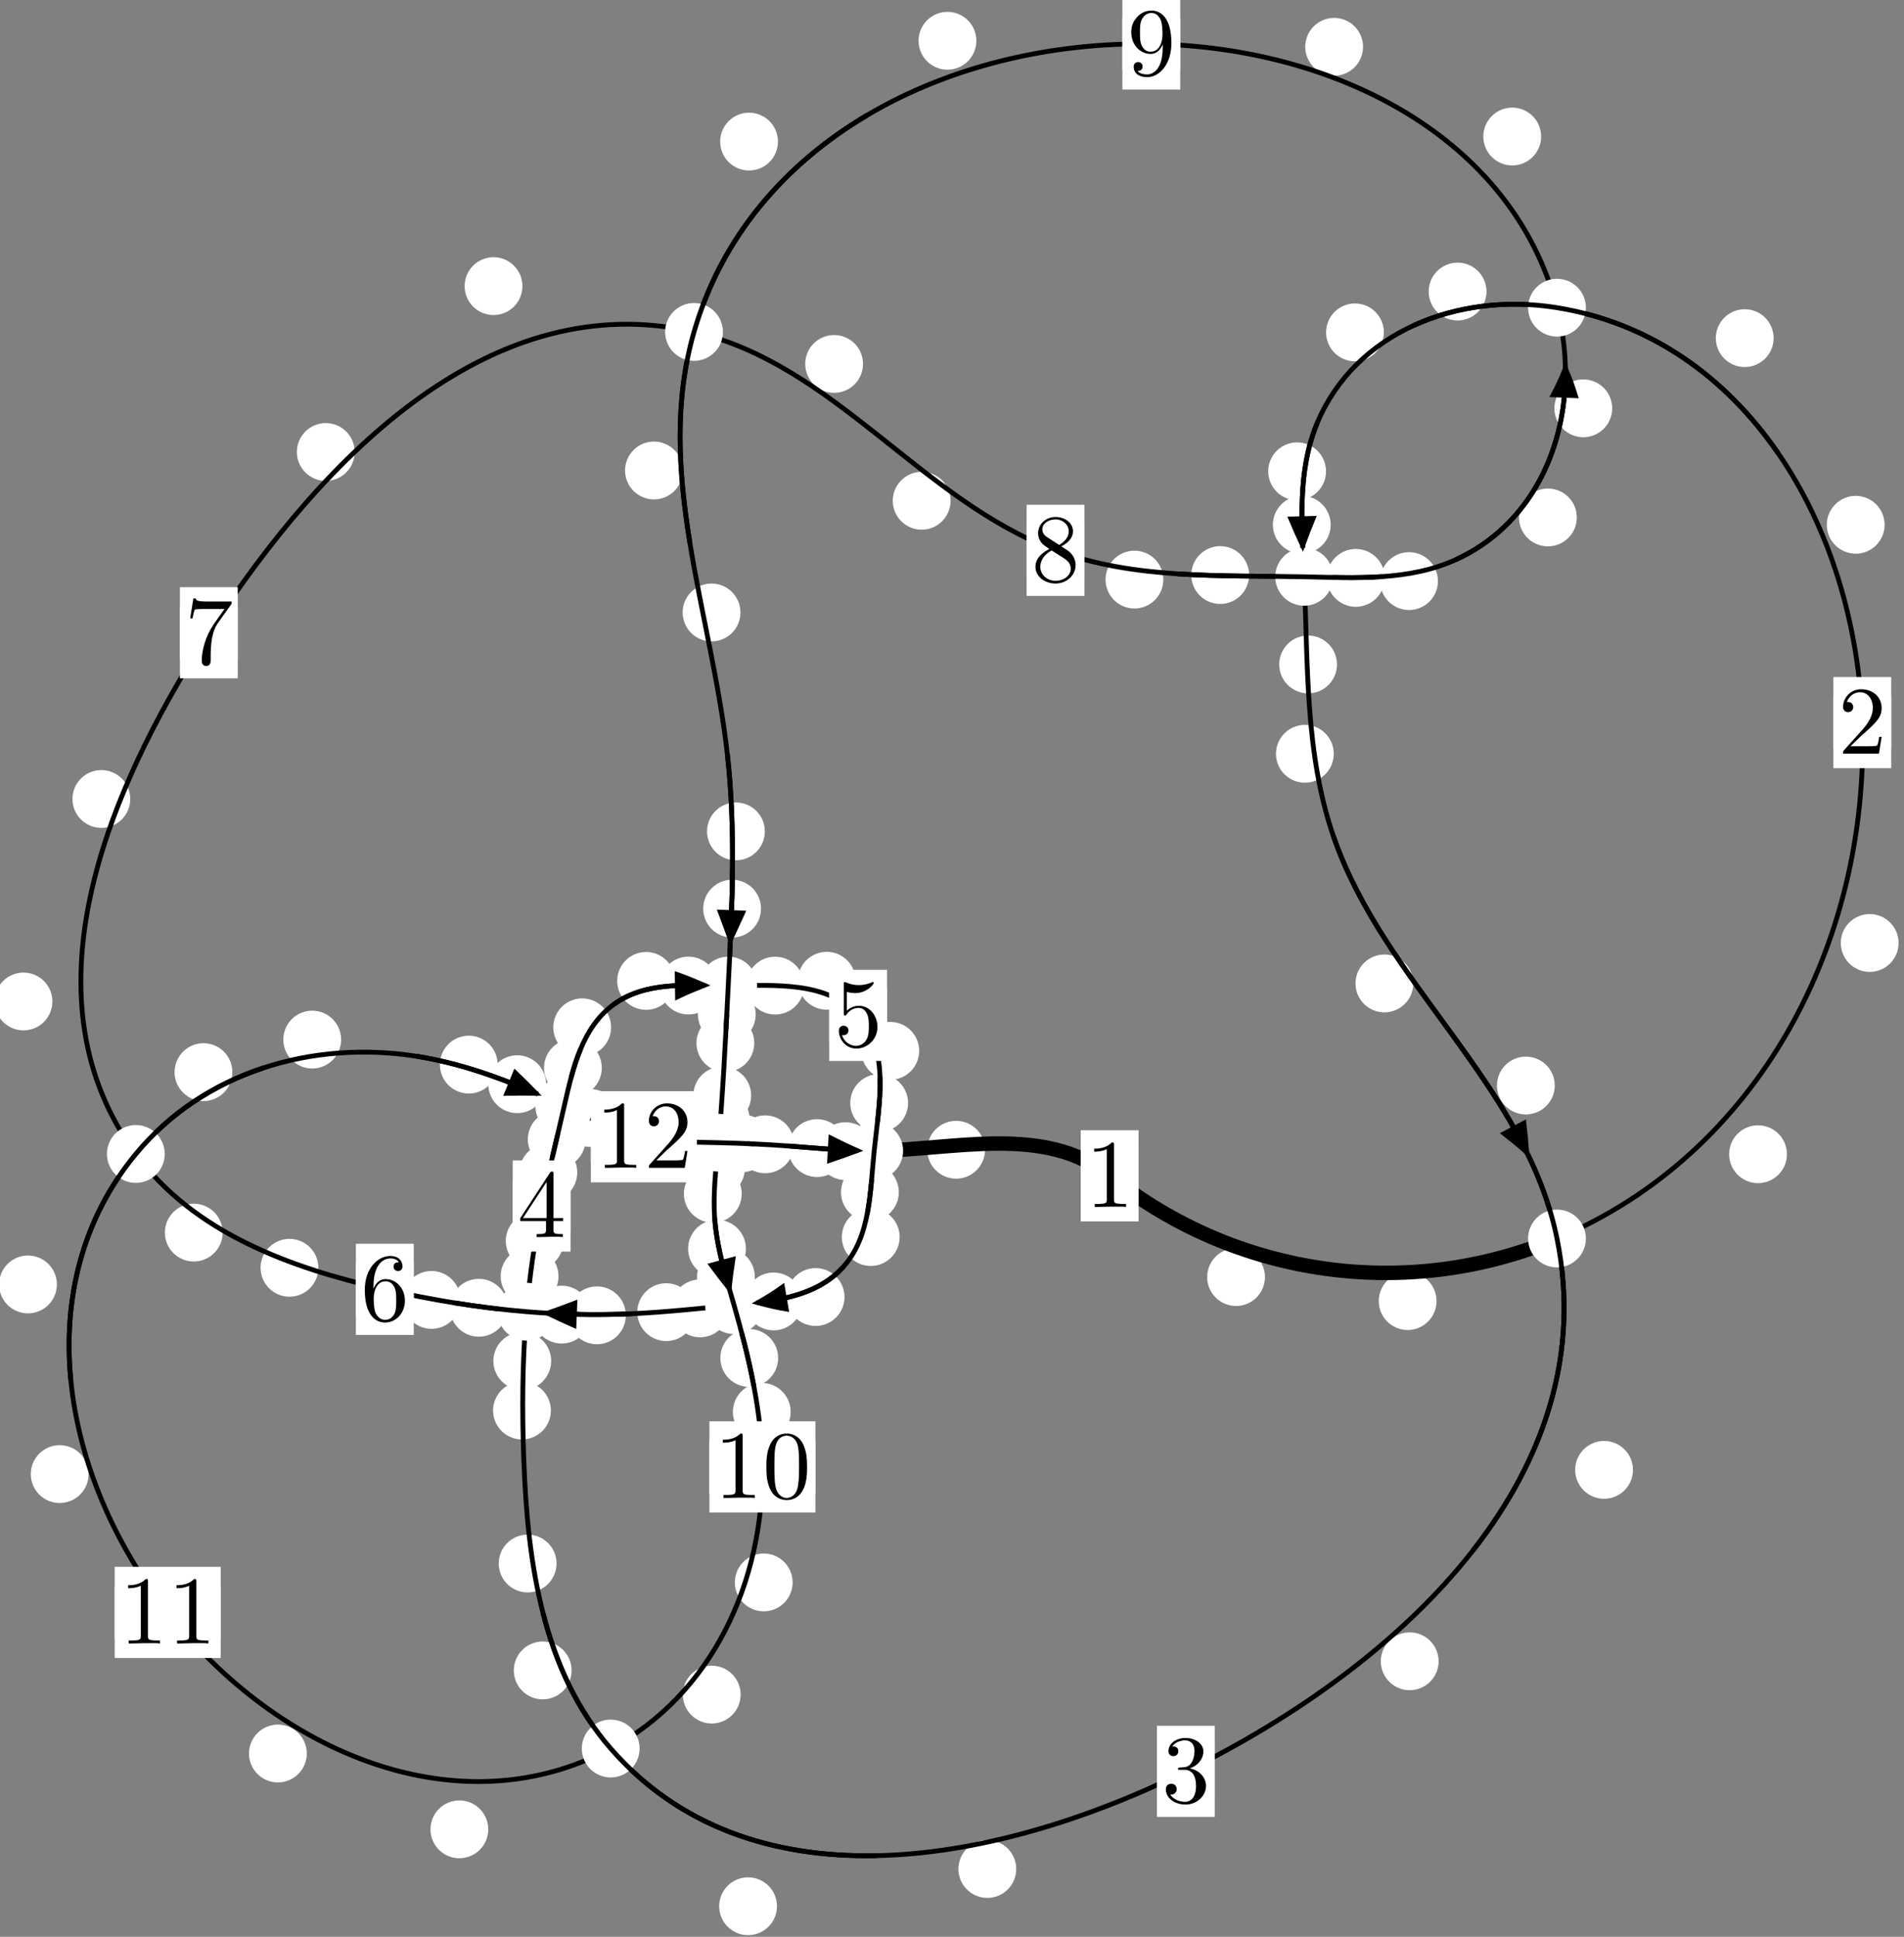 <?xml version="1.0"?>
<!-- Created by MetaPost 1.999 on 2021.07.06:0009 -->
<svg version="1.1" xmlns="http://www.w3.org/2000/svg" xmlns:xlink="http://www.w3.org/1999/xlink" width="196.883" height="200.168" viewBox="0 0 196.883 200.168">
<rect x="0" y="0" width="196.883" height="200.168" fill="#808080" stroke="none"/>
<!-- Original BoundingBox: -161.559525 -72.001190 35.323792 128.166428 -->
  <defs>
    <g transform="scale(0.01,0.01)" id="GLYPHcmr10_48">
      <path style="fill-rule: evenodd;" d="M460 -320C460 -400,455 -480,420 -554C374 -650,292 -666,250 -666C190 -666,117 -640,76 -547C44 -478,39 -400,39 -320C39 -245,43 -155,84 -79C127 2,200 22,249 22C303 22,379 1,423 -94C455 -163,460 -241,460 -320M249 -0C210 -0,151 -25,133 -121C122 -181,122 -273,122 -332C122 -396,122 -462,130 -516C149 -635,224 -644,249 -644C282 -644,348 -626,367 -527C377 -471,377 -395,377 -332C377 -257,377 -189,366 -125C351 -30,294 -0,249 -0"></path>
    </g>
    <g transform="scale(0.01,0.01)" id="GLYPHcmr10_49">
      <path style="fill-rule: evenodd;" d="M294 -640C294 -664,294 -666,271 -666C209 -602,121 -602,89 -602L89 -571C109 -571,168 -571,220 -597L220 -79C220 -43,217 -31,127 -31L95 -31L95 -0L257 -0L130 -3L217 -3L257 -3L297 -3L384 -3L419 -0L419 -31L387 -31C297 -31,294 -42,294 -79"></path>
    </g>
    <g transform="scale(0.01,0.01)" id="GLYPHcmr10_50">
      <path style="fill-rule: evenodd;" d="M127 -77L233 -180C389 -318,449 -372,449 -472C449 -586,359 -666,237 -666C124 -666,50 -574,50 -485C50 -429,100 -429,103 -429C120 -429,155 -441,155 -482C155 -508,137 -534,102 -534C94 -534,92 -534,89 -533C112 -598,166 -635,224 -635C315 -635,358 -554,358 -472C358 -392,308 -313,253 -251L61 -37C50 -26,50 -24,50 -0L421 -0L449 -174L424 -174C419 -144,412 -100,402 -85C395 -77,329 -77,307 -77"></path>
    </g>
    <g transform="scale(0.01,0.01)" id="GLYPHcmr10_51">
      <path style="fill-rule: evenodd;" d="M290 -352C372 -379,430 -449,430 -528C430 -610,342 -666,246 -666C145 -666,69 -606,69 -530C69 -497,91 -478,120 -478C151 -478,171 -500,171 -529C171 -579,124 -579,109 -579C140 -628,206 -641,242 -641C283 -641,338 -619,338 -529C338 -517,336 -459,310 -415C280 -367,246 -364,221 -363C213 -362,189 -360,182 -360C174 -359,167 -358,167 -348C167 -337,174 -337,191 -337L235 -337C317 -337,354 -269,354 -171C354 -35,285 -6,241 -6C198 -6,123 -23,88 -82C123 -77,154 -99,154 -137C154 -173,127 -193,98 -193C74 -193,42 -179,42 -135C42 -44,135 22,244 22C366 22,457 -69,457 -171C457 -253,394 -331,290 -352"></path>
    </g>
    <g transform="scale(0.01,0.01)" id="GLYPHcmr10_52">
      <path style="fill-rule: evenodd;" d="M294 -165L294 -78C294 -42,292 -31,218 -31L197 -31L197 -0L332 -0L238 -3L290 -3L332 -3L374 -3L427 -3L468 -0L468 -31L447 -31C373 -31,371 -42,371 -78L371 -165L471 -165L471 -196L371 -196L371 -651C371 -671,371 -677,355 -677C346 -677,343 -677,335 -665L28 -196L28 -165M300 -196L56 -196L300 -569"></path>
    </g>
    <g transform="scale(0.01,0.01)" id="GLYPHcmr10_53">
      <path style="fill-rule: evenodd;" d="M449 -201C449 -320,367 -420,259 -420C211 -420,168 -404,132 -369L132 -564C152 -558,185 -551,217 -551C340 -551,410 -642,410 -655C410 -661,407 -666,400 -666C399 -666,397 -666,392 -663C372 -654,323 -634,256 -634C216 -634,170 -641,123 -662C115 -665,113 -665,111 -665C101 -665,101 -657,101 -641L101 -345C101 -327,101 -319,115 -319C122 -319,124 -322,128 -328C139 -344,176 -398,257 -398C309 -398,334 -352,342 -334C358 -297,360 -258,360 -208C360 -173,360 -113,336 -71C312 -32,275 -6,229 -6C156 -6,99 -59,82 -118C85 -117,88 -116,99 -116C132 -116,149 -141,149 -165C149 -189,132 -214,99 -214C85 -214,50 -207,50 -161C50 -75,119 22,231 22C347 22,449 -74,449 -201"></path>
    </g>
    <g transform="scale(0.01,0.01)" id="GLYPHcmr10_54">
      <path style="fill-rule: evenodd;" d="M132 -328L132 -352C132 -605,256 -641,307 -641C331 -641,373 -635,395 -601C380 -601,340 -601,340 -556C340 -525,364 -510,386 -510C402 -510,432 -519,432 -558C432 -618,388 -666,305 -666C177 -666,42 -537,42 -316C42 -49,158 22,251 22C362 22,457 -72,457 -204C457 -331,368 -427,257 -427C189 -427,152 -376,132 -328M251 -6C188 -6,158 -66,152 -81C134 -128,134 -208,134 -226C134 -304,166 -404,256 -404C272 -404,318 -404,349 -342C367 -305,367 -254,367 -205C367 -157,367 -107,350 -71C320 -11,274 -6,251 -6"></path>
    </g>
    <g transform="scale(0.01,0.01)" id="GLYPHcmr10_55">
      <path style="fill-rule: evenodd;" d="M476 -609C485 -621,485 -623,485 -644L242 -644C120 -644,118 -657,114 -676L89 -676L56 -470L81 -470C84 -486,93 -549,106 -561C113 -567,191 -567,204 -567L411 -567C400 -551,321 -442,299 -409C209 -274,176 -135,176 -33C176 -23,176 22,222 22C268 22,268 -23,268 -33L268 -84C268 -139,271 -194,279 -248C283 -271,297 -357,341 -419"></path>
    </g>
    <g transform="scale(0.01,0.01)" id="GLYPHcmr10_56">
      <path style="fill-rule: evenodd;" d="M163 -457C117 -487,113 -521,113 -538C113 -599,178 -641,249 -641C322 -641,386 -589,386 -517C386 -460,347 -412,287 -377M309 -362C381 -399,430 -451,430 -517C430 -609,341 -666,250 -666C150 -666,69 -592,69 -499C69 -481,71 -436,113 -389C124 -377,161 -352,186 -335C128 -306,42 -250,42 -151C42 -45,144 22,249 22C362 22,457 -61,457 -168C457 -204,446 -249,408 -291C389 -312,373 -322,309 -362M209 -320L332 -242C360 -223,407 -193,407 -132C407 -58,332 -6,250 -6C164 -6,92 -68,92 -151C92 -209,124 -273,209 -320"></path>
    </g>
    <g transform="scale(0.01,0.01)" id="GLYPHcmr10_57">
      <path style="fill-rule: evenodd;" d="M367 -318L367 -286C367 -52,263 -6,205 -6C188 -6,134 -8,107 -42C151 -42,159 -71,159 -88C159 -119,135 -134,113 -134C97 -134,67 -125,67 -86C67 -19,121 22,206 22C335 22,457 -114,457 -329C457 -598,342 -666,253 -666C198 -666,149 -648,106 -603C65 -558,42 -516,42 -441C42 -316,130 -218,242 -218C303 -218,344 -260,367 -318M243 -241C227 -241,181 -241,150 -304C132 -341,132 -391,132 -440C132 -494,132 -541,153 -578C180 -628,218 -641,253 -641C299 -641,332 -607,349 -562C361 -530,365 -467,365 -421C365 -338,331 -241,243 -241"></path>
    </g>
  </defs>
  <path d="M130.803 131.986C130.803 131.194,130.488 130.433,129.928 129.873C129.367 129.312,128.607 128.998,127.814 128.998C127.022 128.998,126.262 129.312,125.701 129.873C125.141 130.433,124.826 131.194,124.826 131.986C124.826 132.779,125.141 133.539,125.701 134.1C126.262 134.66,127.022 134.975,127.814 134.975C128.607 134.975,129.367 134.66,129.928 134.1C130.488 133.539,130.803 132.779,130.803 131.986Z" style="fill: rgb(100%,100%,100%);stroke: none;"></path>
  <path d="M117.73 121.526C117.73 120.733,117.415 119.973,116.855 119.413C116.294 118.852,115.534 118.537,114.741 118.537C113.949 118.537,113.188 118.852,112.628 119.413C112.068 119.973,111.753 120.733,111.753 121.526C111.753 122.319,112.068 123.079,112.628 123.639C113.188 124.2,113.949 124.515,114.741 124.515C115.534 124.515,116.294 124.2,116.855 123.639C117.415 123.079,117.73 122.319,117.73 121.526Z" style="fill: rgb(100%,100%,100%);stroke: none;"></path>
  <path d="M184.778 119.291C184.778 118.498,184.463 117.738,183.903 117.177C183.342 116.617,182.582 116.302,181.789 116.302C180.997 116.302,180.237 116.617,179.676 117.177C179.116 117.738,178.801 118.498,178.801 119.291C178.801 120.083,179.116 120.843,179.676 121.404C180.237 121.964,180.997 122.279,181.789 122.279C182.582 122.279,183.342 121.964,183.903 121.404C184.463 120.843,184.778 120.083,184.778 119.291Z" style="fill: rgb(100%,100%,100%);stroke: none;"></path>
  <path d="M148.546 134.469C148.546 133.677,148.231 132.917,147.671 132.356C147.11 131.796,146.35 131.481,145.557 131.481C144.765 131.481,144.005 131.796,143.444 132.356C142.884 132.917,142.569 133.677,142.569 134.469C142.569 135.262,142.884 136.022,143.444 136.583C144.005 137.143,144.765 137.458,145.557 137.458C146.35 137.458,147.11 137.143,147.671 136.583C148.231 136.022,148.546 135.262,148.546 134.469Z" style="fill: rgb(100%,100%,100%);stroke: none;"></path>
  <path d="M194.878 54.237C194.878 53.445,194.563 52.684,194.002 52.124C193.442 51.563,192.682 51.249,191.889 51.249C191.096 51.249,190.336 51.563,189.776 52.124C189.215 52.684,188.9 53.445,188.9 54.237C188.9 55.03,189.215 55.79,189.776 56.351C190.336 56.911,191.096 57.226,191.889 57.226C192.682 57.226,193.442 56.911,194.002 56.351C194.563 55.79,194.878 55.03,194.878 54.237Z" style="fill: rgb(100%,100%,100%);stroke: none;"></path>
  <path d="M196.324 97.458C196.324 96.665,196.009 95.905,195.448 95.345C194.888 94.784,194.128 94.469,193.335 94.469C192.542 94.469,191.782 94.784,191.222 95.345C190.661 95.905,190.346 96.665,190.346 97.458C190.346 98.251,190.661 99.011,191.222 99.571C191.782 100.132,192.542 100.447,193.335 100.447C194.128 100.447,194.888 100.132,195.448 99.571C196.009 99.011,196.324 98.251,196.324 97.458Z" style="fill: rgb(100%,100%,100%);stroke: none;"></path>
  <path d="M153.71 30.133C153.71 29.34,153.395 28.58,152.834 28.019C152.274 27.459,151.514 27.144,150.721 27.144C149.928 27.144,149.168 27.459,148.608 28.019C148.047 28.58,147.732 29.34,147.732 30.133C147.732 30.925,148.047 31.686,148.608 32.246C149.168 32.806,149.928 33.121,150.721 33.121C151.514 33.121,152.274 32.806,152.834 32.246C153.395 31.686,153.71 30.925,153.71 30.133Z" style="fill: rgb(100%,100%,100%);stroke: none;"></path>
  <path d="M183.401 34.947C183.401 34.154,183.086 33.394,182.525 32.833C181.965 32.273,181.205 31.958,180.412 31.958C179.619 31.958,178.859 32.273,178.299 32.833C177.738 33.394,177.423 34.154,177.423 34.947C177.423 35.739,177.738 36.499,178.299 37.06C178.859 37.62,179.619 37.935,180.412 37.935C181.205 37.935,181.965 37.62,182.525 37.06C183.086 36.499,183.401 35.739,183.401 34.947Z" style="fill: rgb(100%,100%,100%);stroke: none;"></path>
  <path d="M137.117 48.71C137.117 47.918,136.802 47.157,136.241 46.597C135.681 46.037,134.921 45.722,134.128 45.722C133.335 45.722,132.575 46.037,132.014 46.597C131.454 47.157,131.139 47.918,131.139 48.71C131.139 49.503,131.454 50.263,132.014 50.824C132.575 51.384,133.335 51.699,134.128 51.699C134.921 51.699,135.681 51.384,136.241 50.824C136.802 50.263,137.117 49.503,137.117 48.71Z" style="fill: rgb(100%,100%,100%);stroke: none;"></path>
  <path d="M143.099 34.353C143.099 33.56,142.784 32.8,142.224 32.24C141.663 31.679,140.903 31.364,140.111 31.364C139.318 31.364,138.558 31.679,137.997 32.24C137.437 32.8,137.122 33.56,137.122 34.353C137.122 35.146,137.437 35.906,137.997 36.466C138.558 37.027,139.318 37.342,140.111 37.342C140.903 37.342,141.663 37.027,142.224 36.466C142.784 35.906,143.099 35.146,143.099 34.353Z" style="fill: rgb(100%,100%,100%);stroke: none;"></path>
  <path d="M138.253 68.671C138.253 67.878,137.938 67.118,137.378 66.557C136.817 65.997,136.057 65.682,135.264 65.682C134.472 65.682,133.712 65.997,133.151 66.557C132.591 67.118,132.276 67.878,132.276 68.671C132.276 69.463,132.591 70.223,133.151 70.784C133.712 71.344,134.472 71.659,135.264 71.659C136.057 71.659,136.817 71.344,137.378 70.784C137.938 70.223,138.253 69.463,138.253 68.671Z" style="fill: rgb(100%,100%,100%);stroke: none;"></path>
  <path d="M137.6 54.236C137.6 53.444,137.285 52.684,136.724 52.123C136.164 51.563,135.404 51.248,134.611 51.248C133.818 51.248,133.058 51.563,132.498 52.123C131.937 52.684,131.622 53.444,131.622 54.236C131.622 55.029,131.937 55.789,132.498 56.35C133.058 56.91,133.818 57.225,134.611 57.225C135.404 57.225,136.164 56.91,136.724 56.35C137.285 55.789,137.6 55.029,137.6 54.236Z" style="fill: rgb(100%,100%,100%);stroke: none;"></path>
  <path d="M146.142 101.639C146.142 100.846,145.827 100.086,145.266 99.525C144.706 98.965,143.946 98.65,143.153 98.65C142.36 98.65,141.6 98.965,141.04 99.525C140.479 100.086,140.164 100.846,140.164 101.639C140.164 102.431,140.479 103.192,141.04 103.752C141.6 104.313,142.36 104.628,143.153 104.628C143.946 104.628,144.706 104.313,145.266 103.752C145.827 103.192,146.142 102.431,146.142 101.639Z" style="fill: rgb(100%,100%,100%);stroke: none;"></path>
  <path d="M137.919 77.905C137.919 77.112,137.604 76.352,137.044 75.792C136.483 75.231,135.723 74.916,134.93 74.916C134.138 74.916,133.377 75.231,132.817 75.792C132.256 76.352,131.942 77.112,131.942 77.905C131.942 78.698,132.256 79.458,132.817 80.018C133.377 80.579,134.138 80.894,134.93 80.894C135.723 80.894,136.483 80.579,137.044 80.018C137.604 79.458,137.919 78.698,137.919 77.905Z" style="fill: rgb(100%,100%,100%);stroke: none;"></path>
  <path d="M168.858 151.913C168.858 151.121,168.543 150.36,167.982 149.8C167.422 149.239,166.662 148.924,165.869 148.924C165.076 148.924,164.316 149.239,163.756 149.8C163.195 150.36,162.88 151.121,162.88 151.913C162.88 152.706,163.195 153.466,163.756 154.027C164.316 154.587,165.076 154.902,165.869 154.902C166.662 154.902,167.422 154.587,167.982 154.027C168.543 153.466,168.858 152.706,168.858 151.913Z" style="fill: rgb(100%,100%,100%);stroke: none;"></path>
  <path d="M160.77 112.19C160.77 111.397,160.455 110.637,159.894 110.077C159.334 109.516,158.574 109.201,157.781 109.201C156.988 109.201,156.228 109.516,155.668 110.077C155.107 110.637,154.792 111.397,154.792 112.19C154.792 112.983,155.107 113.743,155.668 114.303C156.228 114.864,156.988 115.179,157.781 115.179C158.574 115.179,159.334 114.864,159.894 114.303C160.455 113.743,160.77 112.983,160.77 112.19Z" style="fill: rgb(100%,100%,100%);stroke: none;"></path>
  <path d="M105.082 193.162C105.082 192.37,104.767 191.609,104.207 191.049C103.646 190.488,102.886 190.174,102.094 190.174C101.301 190.174,100.541 190.488,99.98 191.049C99.42 191.609,99.105 192.37,99.105 193.162C99.105 193.955,99.42 194.715,99.98 195.276C100.541 195.836,101.301 196.151,102.094 196.151C102.886 196.151,103.646 195.836,104.207 195.276C104.767 194.715,105.082 193.955,105.082 193.162Z" style="fill: rgb(100%,100%,100%);stroke: none;"></path>
  <path d="M148.759 171.696C148.759 170.903,148.445 170.143,147.884 169.583C147.324 169.022,146.563 168.707,145.771 168.707C144.978 168.707,144.218 169.022,143.657 169.583C143.097 170.143,142.782 170.903,142.782 171.696C142.782 172.489,143.097 173.249,143.657 173.809C144.218 174.37,144.978 174.685,145.771 174.685C146.563 174.685,147.324 174.37,147.884 173.809C148.445 173.249,148.759 172.489,148.759 171.696Z" style="fill: rgb(100%,100%,100%);stroke: none;"></path>
  <path d="M59.106 172.641C59.106 171.849,58.791 171.089,58.231 170.528C57.67 169.968,56.91 169.653,56.118 169.653C55.325 169.653,54.565 169.968,54.004 170.528C53.444 171.089,53.129 171.849,53.129 172.641C53.129 173.434,53.444 174.194,54.004 174.755C54.565 175.315,55.325 175.63,56.118 175.63C56.91 175.63,57.67 175.315,58.231 174.755C58.791 174.194,59.106 173.434,59.106 172.641Z" style="fill: rgb(100%,100%,100%);stroke: none;"></path>
  <path d="M80.344 197.012C80.344 196.22,80.029 195.46,79.469 194.899C78.908 194.339,78.148 194.024,77.355 194.024C76.563 194.024,75.803 194.339,75.242 194.899C74.682 195.46,74.367 196.22,74.367 197.012C74.367 197.805,74.682 198.565,75.242 199.126C75.803 199.686,76.563 200.001,77.355 200.001C78.148 200.001,78.908 199.686,79.469 199.126C80.029 198.565,80.344 197.805,80.344 197.012Z" style="fill: rgb(100%,100%,100%);stroke: none;"></path>
  <path d="M56.963 145.779C56.963 144.986,56.648 144.226,56.088 143.666C55.527 143.105,54.767 142.79,53.975 142.79C53.182 142.79,52.422 143.105,51.861 143.666C51.301 144.226,50.986 144.986,50.986 145.779C50.986 146.572,51.301 147.332,51.861 147.892C52.422 148.453,53.182 148.768,53.975 148.768C54.767 148.768,55.527 148.453,56.088 147.892C56.648 147.332,56.963 146.572,56.963 145.779Z" style="fill: rgb(100%,100%,100%);stroke: none;"></path>
  <path d="M57.548 161.59C57.548 160.797,57.233 160.037,56.673 159.477C56.112 158.916,55.352 158.601,54.559 158.601C53.767 158.601,53.006 158.916,52.446 159.477C51.885 160.037,51.571 160.797,51.571 161.59C51.571 162.383,51.885 163.143,52.446 163.703C53.006 164.264,53.767 164.579,54.559 164.579C55.352 164.579,56.112 164.264,56.673 163.703C57.233 163.143,57.548 162.383,57.548 161.59Z" style="fill: rgb(100%,100%,100%);stroke: none;"></path>
  <path d="M57.751 131.897C57.751 131.105,57.436 130.345,56.875 129.784C56.315 129.224,55.555 128.909,54.762 128.909C53.969 128.909,53.209 129.224,52.649 129.784C52.088 130.345,51.773 131.105,51.773 131.897C51.773 132.69,52.088 133.45,52.649 134.011C53.209 134.571,53.969 134.886,54.762 134.886C55.555 134.886,56.315 134.571,56.875 134.011C57.436 133.45,57.751 132.69,57.751 131.897Z" style="fill: rgb(100%,100%,100%);stroke: none;"></path>
  <path d="M56.994 140.66C56.994 139.868,56.679 139.107,56.119 138.547C55.558 137.986,54.798 137.672,54.006 137.672C53.213 137.672,52.453 137.986,51.892 138.547C51.332 139.107,51.017 139.868,51.017 140.66C51.017 141.453,51.332 142.213,51.892 142.774C52.453 143.334,53.213 143.649,54.006 143.649C54.798 143.649,55.558 143.334,56.119 142.774C56.679 142.213,56.994 141.453,56.994 140.66Z" style="fill: rgb(100%,100%,100%);stroke: none;"></path>
  <path d="M59.69 121.176C59.69 120.383,59.375 119.623,58.815 119.063C58.254 118.502,57.494 118.187,56.702 118.187C55.909 118.187,55.149 118.502,54.588 119.063C54.028 119.623,53.713 120.383,53.713 121.176C53.713 121.969,54.028 122.729,54.588 123.289C55.149 123.85,55.909 124.165,56.702 124.165C57.494 124.165,58.254 123.85,58.815 123.289C59.375 122.729,59.69 121.969,59.69 121.176Z" style="fill: rgb(100%,100%,100%);stroke: none;"></path>
  <path d="M58.279 128.251C58.279 127.458,57.964 126.698,57.403 126.138C56.843 125.577,56.083 125.262,55.29 125.262C54.497 125.262,53.737 125.577,53.177 126.138C52.616 126.698,52.301 127.458,52.301 128.251C52.301 129.044,52.616 129.804,53.177 130.364C53.737 130.925,54.497 131.24,55.29 131.24C56.083 131.24,56.843 130.925,57.403 130.364C57.964 129.804,58.279 129.044,58.279 128.251Z" style="fill: rgb(100%,100%,100%);stroke: none;"></path>
  <path d="M62.231 110.364C62.231 109.571,61.916 108.811,61.355 108.251C60.795 107.69,60.035 107.375,59.242 107.375C58.449 107.375,57.689 107.69,57.129 108.251C56.568 108.811,56.253 109.571,56.253 110.364C56.253 111.157,56.568 111.917,57.129 112.477C57.689 113.038,58.449 113.353,59.242 113.353C60.035 113.353,60.795 113.038,61.355 112.477C61.916 111.917,62.231 111.157,62.231 110.364Z" style="fill: rgb(100%,100%,100%);stroke: none;"></path>
  <path d="M60.557 117.75C60.557 116.957,60.242 116.197,59.682 115.636C59.121 115.076,58.361 114.761,57.569 114.761C56.776 114.761,56.016 115.076,55.455 115.636C54.895 116.197,54.58 116.957,54.58 117.75C54.58 118.542,54.895 119.302,55.455 119.863C56.016 120.423,56.776 120.738,57.569 120.738C58.361 120.738,59.121 120.423,59.682 119.863C60.242 119.302,60.557 118.542,60.557 117.75Z" style="fill: rgb(100%,100%,100%);stroke: none;"></path>
  <path d="M69.797 101.378C69.797 100.585,69.482 99.825,68.922 99.264C68.361 98.704,67.601 98.389,66.809 98.389C66.016 98.389,65.256 98.704,64.695 99.264C64.135 99.825,63.82 100.585,63.82 101.378C63.82 102.17,64.135 102.93,64.695 103.491C65.256 104.051,66.016 104.366,66.809 104.366C67.601 104.366,68.361 104.051,68.922 103.491C69.482 102.93,69.797 102.17,69.797 101.378Z" style="fill: rgb(100%,100%,100%);stroke: none;"></path>
  <path d="M63.189 106.177C63.189 105.384,62.874 104.624,62.314 104.063C61.754 103.503,60.993 103.188,60.201 103.188C59.408 103.188,58.648 103.503,58.087 104.063C57.527 104.624,57.212 105.384,57.212 106.177C57.212 106.969,57.527 107.73,58.087 108.29C58.648 108.851,59.408 109.165,60.201 109.165C60.993 109.165,61.754 108.851,62.314 108.29C62.874 107.73,63.189 106.969,63.189 106.177Z" style="fill: rgb(100%,100%,100%);stroke: none;"></path>
  <path d="M83.142 101.864C83.142 101.072,82.827 100.312,82.266 99.751C81.706 99.191,80.946 98.876,80.153 98.876C79.36 98.876,78.6 99.191,78.04 99.751C77.479 100.312,77.164 101.072,77.164 101.864C77.164 102.657,77.479 103.417,78.04 103.978C78.6 104.538,79.36 104.853,80.153 104.853C80.946 104.853,81.706 104.538,82.266 103.978C82.827 103.417,83.142 102.657,83.142 101.864Z" style="fill: rgb(100%,100%,100%);stroke: none;"></path>
  <path d="M74.179 101.858C74.179 101.066,73.864 100.305,73.303 99.745C72.743 99.184,71.983 98.869,71.19 98.869C70.397 98.869,69.637 99.184,69.077 99.745C68.516 100.305,68.201 101.066,68.201 101.858C68.201 102.651,68.516 103.411,69.077 103.972C69.637 104.532,70.397 104.847,71.19 104.847C71.983 104.847,72.743 104.532,73.303 103.972C73.864 103.411,74.179 102.651,74.179 101.858Z" style="fill: rgb(100%,100%,100%);stroke: none;"></path>
  <path d="M95.048 108.605C95.048 107.813,94.733 107.053,94.173 106.492C93.612 105.932,92.852 105.617,92.059 105.617C91.266 105.617,90.506 105.932,89.946 106.492C89.385 107.053,89.07 107.813,89.07 108.605C89.07 109.398,89.385 110.158,89.946 110.719C90.506 111.279,91.266 111.594,92.059 111.594C92.852 111.594,93.612 111.279,94.173 110.719C94.733 110.158,95.048 109.398,95.048 108.605Z" style="fill: rgb(100%,100%,100%);stroke: none;"></path>
  <path d="M88.476 101.361C88.476 100.569,88.161 99.809,87.601 99.248C87.04 98.688,86.28 98.373,85.487 98.373C84.695 98.373,83.934 98.688,83.374 99.248C82.813 99.809,82.499 100.569,82.499 101.361C82.499 102.154,82.813 102.914,83.374 103.475C83.934 104.035,84.695 104.35,85.487 104.35C86.28 104.35,87.04 104.035,87.601 103.475C88.161 102.914,88.476 102.154,88.476 101.361Z" style="fill: rgb(100%,100%,100%);stroke: none;"></path>
  <path d="M92.94 123.217C92.94 122.424,92.625 121.664,92.065 121.104C91.504 120.543,90.744 120.228,89.951 120.228C89.159 120.228,88.399 120.543,87.838 121.104C87.278 121.664,86.963 122.424,86.963 123.217C86.963 124.01,87.278 124.77,87.838 125.33C88.399 125.891,89.159 126.206,89.951 126.206C90.744 126.206,91.504 125.891,92.065 125.33C92.625 124.77,92.94 124.01,92.94 123.217Z" style="fill: rgb(100%,100%,100%);stroke: none;"></path>
  <path d="M93.898 113.996C93.898 113.203,93.583 112.443,93.023 111.882C92.462 111.322,91.702 111.007,90.909 111.007C90.117 111.007,89.356 111.322,88.796 111.882C88.235 112.443,87.92 113.203,87.92 113.996C87.92 114.788,88.235 115.549,88.796 116.109C89.356 116.67,90.117 116.984,90.909 116.984C91.702 116.984,92.462 116.67,93.023 116.109C93.583 115.549,93.898 114.788,93.898 113.996Z" style="fill: rgb(100%,100%,100%);stroke: none;"></path>
  <path d="M87.327 134.048C87.327 133.256,87.012 132.495,86.451 131.935C85.891 131.374,85.131 131.06,84.338 131.06C83.545 131.06,82.785 131.374,82.225 131.935C81.664 132.495,81.349 133.256,81.349 134.048C81.349 134.841,81.664 135.601,82.225 136.162C82.785 136.722,83.545 137.037,84.338 137.037C85.131 137.037,85.891 136.722,86.451 136.162C87.012 135.601,87.327 134.841,87.327 134.048Z" style="fill: rgb(100%,100%,100%);stroke: none;"></path>
  <path d="M93.028 127.849C93.028 127.056,92.713 126.296,92.152 125.736C91.592 125.175,90.832 124.86,90.039 124.86C89.246 124.86,88.486 125.175,87.926 125.736C87.365 126.296,87.05 127.056,87.05 127.849C87.05 128.642,87.365 129.402,87.926 129.962C88.486 130.523,89.246 130.838,90.039 130.838C90.832 130.838,91.592 130.523,92.152 129.962C92.713 129.402,93.028 128.642,93.028 127.849Z" style="fill: rgb(100%,100%,100%);stroke: none;"></path>
  <path d="M75.383 135.219C75.383 134.427,75.068 133.667,74.508 133.106C73.947 132.546,73.187 132.231,72.394 132.231C71.602 132.231,70.842 132.546,70.281 133.106C69.721 133.667,69.406 134.427,69.406 135.219C69.406 136.012,69.721 136.772,70.281 137.333C70.842 137.893,71.602 138.208,72.394 138.208C73.187 138.208,73.947 137.893,74.508 137.333C75.068 136.772,75.383 136.012,75.383 135.219Z" style="fill: rgb(100%,100%,100%);stroke: none;"></path>
  <path d="M82.982 134.506C82.982 133.713,82.667 132.953,82.106 132.392C81.546 131.832,80.786 131.517,79.993 131.517C79.2 131.517,78.44 131.832,77.88 132.392C77.319 132.953,77.004 133.713,77.004 134.506C77.004 135.298,77.319 136.058,77.88 136.619C78.44 137.179,79.2 137.494,79.993 137.494C80.786 137.494,81.546 137.179,82.106 136.619C82.667 136.058,82.982 135.298,82.982 134.506Z" style="fill: rgb(100%,100%,100%);stroke: none;"></path>
  <path d="M64.715 135.941C64.715 135.148,64.4 134.388,63.839 133.827C63.279 133.267,62.519 132.952,61.726 132.952C60.933 132.952,60.173 133.267,59.613 133.827C59.052 134.388,58.737 135.148,58.737 135.941C58.737 136.733,59.052 137.494,59.613 138.054C60.173 138.614,60.933 138.929,61.726 138.929C62.519 138.929,63.279 138.614,63.839 138.054C64.4 137.494,64.715 136.733,64.715 135.941Z" style="fill: rgb(100%,100%,100%);stroke: none;"></path>
  <path d="M71.877 135.61C71.877 134.818,71.563 134.057,71.002 133.497C70.442 132.936,69.681 132.622,68.889 132.622C68.096 132.622,67.336 132.936,66.775 133.497C66.215 134.057,65.9 134.818,65.9 135.61C65.9 136.403,66.215 137.163,66.775 137.724C67.336 138.284,68.096 138.599,68.889 138.599C69.681 138.599,70.442 138.284,71.002 137.724C71.563 137.163,71.877 136.403,71.877 135.61Z" style="fill: rgb(100%,100%,100%);stroke: none;"></path>
  <path d="M52.5 135.16C52.5 134.367,52.185 133.607,51.624 133.046C51.064 132.486,50.304 132.171,49.511 132.171C48.718 132.171,47.958 132.486,47.398 133.046C46.837 133.607,46.522 134.367,46.522 135.16C46.522 135.952,46.837 136.712,47.398 137.273C47.958 137.833,48.718 138.148,49.511 138.148C50.304 138.148,51.064 137.833,51.624 137.273C52.185 136.712,52.5 135.952,52.5 135.16Z" style="fill: rgb(100%,100%,100%);stroke: none;"></path>
  <path d="M61.067 135.864C61.067 135.071,60.752 134.311,60.191 133.751C59.631 133.19,58.871 132.875,58.078 132.875C57.285 132.875,56.525 133.19,55.965 133.751C55.404 134.311,55.089 135.071,55.089 135.864C55.089 136.657,55.404 137.417,55.965 137.977C56.525 138.538,57.285 138.853,58.078 138.853C58.871 138.853,59.631 138.538,60.191 137.977C60.752 137.417,61.067 136.657,61.067 135.864Z" style="fill: rgb(100%,100%,100%);stroke: none;"></path>
  <path d="M32.923 131.027C32.923 130.234,32.608 129.474,32.047 128.914C31.487 128.353,30.727 128.038,29.934 128.038C29.141 128.038,28.381 128.353,27.821 128.914C27.26 129.474,26.945 130.234,26.945 131.027C26.945 131.82,27.26 132.58,27.821 133.14C28.381 133.701,29.141 134.016,29.934 134.016C30.727 134.016,31.487 133.701,32.047 133.14C32.608 132.58,32.923 131.82,32.923 131.027Z" style="fill: rgb(100%,100%,100%);stroke: none;"></path>
  <path d="M47.609 134.346C47.609 133.553,47.294 132.793,46.734 132.233C46.174 131.672,45.413 131.357,44.621 131.357C43.828 131.357,43.068 131.672,42.507 132.233C41.947 132.793,41.632 133.553,41.632 134.346C41.632 135.139,41.947 135.899,42.507 136.459C43.068 137.02,43.828 137.335,44.621 137.335C45.413 137.335,46.174 137.02,46.734 136.459C47.294 135.899,47.609 135.139,47.609 134.346Z" style="fill: rgb(100%,100%,100%);stroke: none;"></path>
  <path d="M5.418 103.503C5.418 102.711,5.103 101.951,4.543 101.39C3.982 100.83,3.222 100.515,2.429 100.515C1.637 100.515,0.876 100.83,0.316 101.39C-0.245 101.951,-0.56 102.711,-0.56 103.503C-0.56 104.296,-0.245 105.056,0.316 105.617C0.876 106.177,1.637 106.492,2.429 106.492C3.222 106.492,3.982 106.177,4.543 105.617C5.103 105.056,5.418 104.296,5.418 103.503Z" style="fill: rgb(100%,100%,100%);stroke: none;"></path>
  <path d="M23.024 127.389C23.024 126.596,22.709 125.836,22.149 125.276C21.588 124.715,20.828 124.4,20.036 124.4C19.243 124.4,18.483 124.715,17.922 125.276C17.362 125.836,17.047 126.596,17.047 127.389C17.047 128.182,17.362 128.942,17.922 129.502C18.483 130.063,19.243 130.378,20.036 130.378C20.828 130.378,21.588 130.063,22.149 129.502C22.709 128.942,23.024 128.182,23.024 127.389Z" style="fill: rgb(100%,100%,100%);stroke: none;"></path>
  <path d="M36.676 46.714C36.676 45.922,36.361 45.161,35.8 44.601C35.24 44.04,34.48 43.726,33.687 43.726C32.894 43.726,32.134 44.04,31.574 44.601C31.013 45.161,30.698 45.922,30.698 46.714C30.698 47.507,31.013 48.267,31.574 48.828C32.134 49.388,32.894 49.703,33.687 49.703C34.48 49.703,35.24 49.388,35.8 48.828C36.361 48.267,36.676 47.507,36.676 46.714Z" style="fill: rgb(100%,100%,100%);stroke: none;"></path>
  <path d="M13.468 82.575C13.468 81.783,13.153 81.022,12.593 80.462C12.032 79.901,11.272 79.587,10.48 79.587C9.687 79.587,8.927 79.901,8.366 80.462C7.806 81.022,7.491 81.783,7.491 82.575C7.491 83.368,7.806 84.128,8.366 84.689C8.927 85.249,9.687 85.564,10.48 85.564C11.272 85.564,12.032 85.249,12.593 84.689C13.153 84.128,13.468 83.368,13.468 82.575Z" style="fill: rgb(100%,100%,100%);stroke: none;"></path>
  <path d="M89.24 37.613C89.24 36.821,88.926 36.061,88.365 35.5C87.805 34.94,87.044 34.625,86.252 34.625C85.459 34.625,84.699 34.94,84.138 35.5C83.578 36.061,83.263 36.821,83.263 37.613C83.263 38.406,83.578 39.166,84.138 39.727C84.699 40.287,85.459 40.602,86.252 40.602C87.044 40.602,87.805 40.287,88.365 39.727C88.926 39.166,89.24 38.406,89.24 37.613Z" style="fill: rgb(100%,100%,100%);stroke: none;"></path>
  <path d="M54.021 29.572C54.021 28.78,53.707 28.019,53.146 27.459C52.586 26.898,51.825 26.584,51.033 26.584C50.24 26.584,49.48 26.898,48.919 27.459C48.359 28.019,48.044 28.78,48.044 29.572C48.044 30.365,48.359 31.125,48.919 31.686C49.48 32.246,50.24 32.561,51.033 32.561C51.825 32.561,52.586 32.246,53.146 31.686C53.707 31.125,54.021 30.365,54.021 29.572Z" style="fill: rgb(100%,100%,100%);stroke: none;"></path>
  <path d="M120.295 59.901C120.295 59.109,119.98 58.349,119.42 57.788C118.859 57.228,118.099 56.913,117.306 56.913C116.514 56.913,115.754 57.228,115.193 57.788C114.633 58.349,114.318 59.109,114.318 59.901C114.318 60.694,114.633 61.454,115.193 62.015C115.754 62.575,116.514 62.89,117.306 62.89C118.099 62.89,118.859 62.575,119.42 62.015C119.98 61.454,120.295 60.694,120.295 59.901Z" style="fill: rgb(100%,100%,100%);stroke: none;"></path>
  <path d="M98.294 51.756C98.294 50.963,97.979 50.203,97.419 49.643C96.858 49.082,96.098 48.767,95.306 48.767C94.513 48.767,93.753 49.082,93.192 49.643C92.632 50.203,92.317 50.963,92.317 51.756C92.317 52.549,92.632 53.309,93.192 53.869C93.753 54.43,94.513 54.745,95.306 54.745C96.098 54.745,96.858 54.43,97.419 53.869C97.979 53.309,98.294 52.549,98.294 51.756Z" style="fill: rgb(100%,100%,100%);stroke: none;"></path>
  <path d="M143.186 59.724C143.186 58.931,142.871 58.171,142.311 57.611C141.75 57.05,140.99 56.735,140.197 56.735C139.405 56.735,138.644 57.05,138.084 57.611C137.523 58.171,137.208 58.931,137.208 59.724C137.208 60.517,137.523 61.277,138.084 61.837C138.644 62.398,139.405 62.713,140.197 62.713C140.99 62.713,141.75 62.398,142.311 61.837C142.871 61.277,143.186 60.517,143.186 59.724Z" style="fill: rgb(100%,100%,100%);stroke: none;"></path>
  <path d="M129.163 59.432C129.163 58.639,128.848 57.879,128.287 57.318C127.727 56.758,126.967 56.443,126.174 56.443C125.381 56.443,124.621 56.758,124.061 57.318C123.5 57.879,123.185 58.639,123.185 59.432C123.185 60.224,123.5 60.984,124.061 61.545C124.621 62.105,125.381 62.42,126.174 62.42C126.967 62.42,127.727 62.105,128.287 61.545C128.848 60.984,129.163 60.224,129.163 59.432Z" style="fill: rgb(100%,100%,100%);stroke: none;"></path>
  <path d="M163.05 53.479C163.05 52.686,162.735 51.926,162.174 51.365C161.614 50.805,160.854 50.49,160.061 50.49C159.268 50.49,158.508 50.805,157.948 51.365C157.387 51.926,157.072 52.686,157.072 53.479C157.072 54.271,157.387 55.031,157.948 55.592C158.508 56.152,159.268 56.467,160.061 56.467C160.854 56.467,161.614 56.152,162.174 55.592C162.735 55.031,163.05 54.271,163.05 53.479Z" style="fill: rgb(100%,100%,100%);stroke: none;"></path>
  <path d="M148.689 60.057C148.689 59.264,148.374 58.504,147.814 57.943C147.253 57.383,146.493 57.068,145.7 57.068C144.908 57.068,144.148 57.383,143.587 57.943C143.027 58.504,142.712 59.264,142.712 60.057C142.712 60.85,143.027 61.61,143.587 62.17C144.148 62.731,144.908 63.046,145.7 63.046C146.493 63.046,147.253 62.731,147.814 62.17C148.374 61.61,148.689 60.85,148.689 60.057Z" style="fill: rgb(100%,100%,100%);stroke: none;"></path>
  <path d="M159.36 14.11C159.36 13.317,159.045 12.557,158.484 11.997C157.924 11.436,157.164 11.121,156.371 11.121C155.578 11.121,154.818 11.436,154.258 11.997C153.697 12.557,153.382 13.317,153.382 14.11C153.382 14.903,153.697 15.663,154.258 16.223C154.818 16.784,155.578 17.099,156.371 17.099C157.164 17.099,157.924 16.784,158.484 16.223C159.045 15.663,159.36 14.903,159.36 14.11Z" style="fill: rgb(100%,100%,100%);stroke: none;"></path>
  <path d="M166.71 42.2C166.71 41.407,166.395 40.647,165.835 40.086C165.274 39.526,164.514 39.211,163.721 39.211C162.929 39.211,162.169 39.526,161.608 40.086C161.048 40.647,160.733 41.407,160.733 42.2C160.733 42.992,161.048 43.752,161.608 44.313C162.169 44.873,162.929 45.188,163.721 45.188C164.514 45.188,165.274 44.873,165.835 44.313C166.395 43.752,166.71 42.992,166.71 42.2Z" style="fill: rgb(100%,100%,100%);stroke: none;"></path>
  <path d="M100.961 4.215C100.961 3.422,100.646 2.662,100.086 2.102C99.525 1.541,98.765 1.226,97.973 1.226C97.18 1.226,96.42 1.541,95.859 2.102C95.299 2.662,94.984 3.422,94.984 4.215C94.984 5.008,95.299 5.768,95.859 6.328C96.42 6.889,97.18 7.204,97.973 7.204C98.765 7.204,99.525 6.889,100.086 6.328C100.646 5.768,100.961 5.008,100.961 4.215Z" style="fill: rgb(100%,100%,100%);stroke: none;"></path>
  <path d="M140.946 4.839C140.946 4.046,140.631 3.286,140.07 2.725C139.51 2.165,138.75 1.85,137.957 1.85C137.164 1.85,136.404 2.165,135.844 2.725C135.283 3.286,134.968 4.046,134.968 4.839C134.968 5.631,135.283 6.391,135.844 6.952C136.404 7.512,137.164 7.827,137.957 7.827C138.75 7.827,139.51 7.512,140.07 6.952C140.631 6.391,140.946 5.631,140.946 4.839Z" style="fill: rgb(100%,100%,100%);stroke: none;"></path>
  <path d="M70.612 48.626C70.612 47.833,70.297 47.073,69.736 46.513C69.176 45.952,68.416 45.637,67.623 45.637C66.83 45.637,66.07 45.952,65.51 46.513C64.949 47.073,64.634 47.833,64.634 48.626C64.634 49.419,64.949 50.179,65.51 50.739C66.07 51.3,66.83 51.615,67.623 51.615C68.416 51.615,69.176 51.3,69.736 50.739C70.297 50.179,70.612 49.419,70.612 48.626Z" style="fill: rgb(100%,100%,100%);stroke: none;"></path>
  <path d="M80.444 14.634C80.444 13.841,80.129 13.081,79.568 12.52C79.008 11.96,78.247 11.645,77.455 11.645C76.662 11.645,75.902 11.96,75.341 12.52C74.781 13.081,74.466 13.841,74.466 14.634C74.466 15.426,74.781 16.186,75.341 16.747C75.902 17.307,76.662 17.622,77.455 17.622C78.247 17.622,79.008 17.307,79.568 16.747C80.129 16.186,80.444 15.426,80.444 14.634Z" style="fill: rgb(100%,100%,100%);stroke: none;"></path>
  <path d="M79.089 85.925C79.089 85.132,78.774 84.372,78.214 83.812C77.654 83.251,76.893 82.936,76.101 82.936C75.308 82.936,74.548 83.251,73.987 83.812C73.427 84.372,73.112 85.132,73.112 85.925C73.112 86.718,73.427 87.478,73.987 88.038C74.548 88.599,75.308 88.914,76.101 88.914C76.893 88.914,77.654 88.599,78.214 88.038C78.774 87.478,79.089 86.718,79.089 85.925Z" style="fill: rgb(100%,100%,100%);stroke: none;"></path>
  <path d="M76.566 63.299C76.566 62.506,76.251 61.746,75.69 61.185C75.13 60.625,74.37 60.31,73.577 60.31C72.784 60.31,72.024 60.625,71.464 61.185C70.903 61.746,70.588 62.506,70.588 63.299C70.588 64.091,70.903 64.852,71.464 65.412C72.024 65.973,72.784 66.288,73.577 66.288C74.37 66.288,75.13 65.973,75.69 65.412C76.251 64.852,76.566 64.091,76.566 63.299Z" style="fill: rgb(100%,100%,100%);stroke: none;"></path>
  <path d="M78.144 104.833C78.144 104.04,77.829 103.28,77.268 102.72C76.708 102.159,75.948 101.844,75.155 101.844C74.362 101.844,73.602 102.159,73.042 102.72C72.481 103.28,72.166 104.04,72.166 104.833C72.166 105.626,72.481 106.386,73.042 106.946C73.602 107.507,74.362 107.822,75.155 107.822C75.948 107.822,76.708 107.507,77.268 106.946C77.829 106.386,78.144 105.626,78.144 104.833Z" style="fill: rgb(100%,100%,100%);stroke: none;"></path>
  <path d="M78.693 93.907C78.693 93.114,78.378 92.354,77.817 91.794C77.257 91.233,76.497 90.918,75.704 90.918C74.911 90.918,74.151 91.233,73.591 91.794C73.03 92.354,72.715 93.114,72.715 93.907C72.715 94.7,73.03 95.46,73.591 96.02C74.151 96.581,74.911 96.896,75.704 96.896C76.497 96.896,77.257 96.581,77.817 96.02C78.378 95.46,78.693 94.7,78.693 93.907Z" style="fill: rgb(100%,100%,100%);stroke: none;"></path>
  <path d="M77.672 113.219C77.672 112.426,77.357 111.666,76.797 111.106C76.236 110.545,75.476 110.23,74.683 110.23C73.891 110.23,73.13 110.545,72.57 111.106C72.009 111.666,71.695 112.426,71.695 113.219C71.695 114.012,72.009 114.772,72.57 115.332C73.13 115.893,73.891 116.208,74.683 116.208C75.476 116.208,76.236 115.893,76.797 115.332C77.357 114.772,77.672 114.012,77.672 113.219Z" style="fill: rgb(100%,100%,100%);stroke: none;"></path>
  <path d="M77.994 107.805C77.994 107.012,77.679 106.252,77.119 105.691C76.558 105.131,75.798 104.816,75.005 104.816C74.213 104.816,73.453 105.131,72.892 105.691C72.332 106.252,72.017 107.012,72.017 107.805C72.017 108.597,72.332 109.357,72.892 109.918C73.453 110.478,74.213 110.793,75.005 110.793C75.798 110.793,76.558 110.478,77.119 109.918C77.679 109.357,77.994 108.597,77.994 107.805Z" style="fill: rgb(100%,100%,100%);stroke: none;"></path>
  <path d="M77.026 120.736C77.026 119.944,76.711 119.184,76.15 118.623C75.59 118.063,74.83 117.748,74.037 117.748C73.244 117.748,72.484 118.063,71.924 118.623C71.363 119.184,71.048 119.944,71.048 120.736C71.048 121.529,71.363 122.289,71.924 122.85C72.484 123.41,73.244 123.725,74.037 123.725C74.83 123.725,75.59 123.41,76.15 122.85C76.711 122.289,77.026 121.529,77.026 120.736Z" style="fill: rgb(100%,100%,100%);stroke: none;"></path>
  <path d="M77.508 115.662C77.508 114.87,77.193 114.109,76.633 113.549C76.072 112.988,75.312 112.673,74.519 112.673C73.727 112.673,72.967 112.988,72.406 113.549C71.846 114.109,71.531 114.87,71.531 115.662C71.531 116.455,71.846 117.215,72.406 117.776C72.967 118.336,73.727 118.651,74.519 118.651C75.312 118.651,76.072 118.336,76.633 117.776C77.193 117.215,77.508 116.455,77.508 115.662Z" style="fill: rgb(100%,100%,100%);stroke: none;"></path>
  <path d="M77.131 129.053C77.131 128.261,76.816 127.501,76.255 126.94C75.695 126.38,74.935 126.065,74.142 126.065C73.349 126.065,72.589 126.38,72.029 126.94C71.468 127.501,71.153 128.261,71.153 129.053C71.153 129.846,71.468 130.606,72.029 131.167C72.589 131.727,73.349 132.042,74.142 132.042C74.935 132.042,75.695 131.727,76.255 131.167C76.816 130.606,77.131 129.846,77.131 129.053Z" style="fill: rgb(100%,100%,100%);stroke: none;"></path>
  <path d="M76.696 123.379C76.696 122.586,76.381 121.826,75.821 121.266C75.26 120.705,74.5 120.39,73.707 120.39C72.915 120.39,72.154 120.705,71.594 121.266C71.033 121.826,70.718 122.586,70.718 123.379C70.718 124.172,71.033 124.932,71.594 125.492C72.154 126.053,72.915 126.368,73.707 126.368C74.5 126.368,75.26 126.053,75.821 125.492C76.381 124.932,76.696 124.172,76.696 123.379Z" style="fill: rgb(100%,100%,100%);stroke: none;"></path>
  <path d="M80.463 140.35C80.463 139.557,80.148 138.797,79.588 138.236C79.028 137.676,78.267 137.361,77.475 137.361C76.682 137.361,75.922 137.676,75.361 138.236C74.801 138.797,74.486 139.557,74.486 140.35C74.486 141.142,74.801 141.902,75.361 142.463C75.922 143.023,76.682 143.338,77.475 143.338C78.267 143.338,79.028 143.023,79.588 142.463C80.148 141.902,80.463 141.142,80.463 140.35Z" style="fill: rgb(100%,100%,100%);stroke: none;"></path>
  <path d="M78.053 131.97C78.053 131.178,77.738 130.418,77.178 129.857C76.617 129.297,75.857 128.982,75.065 128.982C74.272 128.982,73.512 129.297,72.951 129.857C72.391 130.418,72.076 131.178,72.076 131.97C72.076 132.763,72.391 133.523,72.951 134.084C73.512 134.644,74.272 134.959,75.065 134.959C75.857 134.959,76.617 134.644,77.178 134.084C77.738 133.523,78.053 132.763,78.053 131.97Z" style="fill: rgb(100%,100%,100%);stroke: none;"></path>
  <path d="M81.962 163.545C81.962 162.752,81.647 161.992,81.087 161.432C80.526 160.871,79.766 160.556,78.973 160.556C78.181 160.556,77.42 160.871,76.86 161.432C76.3 161.992,75.985 162.752,75.985 163.545C75.985 164.338,76.3 165.098,76.86 165.658C77.42 166.219,78.181 166.534,78.973 166.534C79.766 166.534,80.526 166.219,81.087 165.658C81.647 165.098,81.962 164.338,81.962 163.545Z" style="fill: rgb(100%,100%,100%);stroke: none;"></path>
  <path d="M81.761 145.919C81.761 145.127,81.446 144.367,80.885 143.806C80.325 143.246,79.565 142.931,78.772 142.931C77.979 142.931,77.219 143.246,76.659 143.806C76.098 144.367,75.783 145.127,75.783 145.919C75.783 146.712,76.098 147.472,76.659 148.033C77.219 148.593,77.979 148.908,78.772 148.908C79.565 148.908,80.325 148.593,80.885 148.033C81.446 147.472,81.761 146.712,81.761 145.919Z" style="fill: rgb(100%,100%,100%);stroke: none;"></path>
  <path d="M50.489 189.063C50.489 188.271,50.174 187.51,49.613 186.95C49.053 186.389,48.293 186.074,47.5 186.074C46.707 186.074,45.947 186.389,45.387 186.95C44.826 187.51,44.511 188.271,44.511 189.063C44.511 189.856,44.826 190.616,45.387 191.177C45.947 191.737,46.707 192.052,47.5 192.052C48.293 192.052,49.053 191.737,49.613 191.177C50.174 190.616,50.489 189.856,50.489 189.063Z" style="fill: rgb(100%,100%,100%);stroke: none;"></path>
  <path d="M76.584 175.139C76.584 174.346,76.27 173.586,75.709 173.025C75.149 172.465,74.388 172.15,73.596 172.15C72.803 172.15,72.043 172.465,71.482 173.025C70.922 173.586,70.607 174.346,70.607 175.139C70.607 175.931,70.922 176.691,71.482 177.252C72.043 177.812,72.803 178.127,73.596 178.127C74.388 178.127,75.149 177.812,75.709 177.252C76.27 176.691,76.584 175.931,76.584 175.139Z" style="fill: rgb(100%,100%,100%);stroke: none;"></path>
  <path d="M9.161 152.349C9.161 151.557,8.846 150.797,8.286 150.236C7.725 149.676,6.965 149.361,6.172 149.361C5.38 149.361,4.619 149.676,4.059 150.236C3.498 150.797,3.184 151.557,3.184 152.349C3.184 153.142,3.498 153.902,4.059 154.463C4.619 155.023,5.38 155.338,6.172 155.338C6.965 155.338,7.725 155.023,8.286 154.463C8.846 153.902,9.161 153.142,9.161 152.349Z" style="fill: rgb(100%,100%,100%);stroke: none;"></path>
  <path d="M31.724 181.227C31.724 180.434,31.409 179.674,30.848 179.114C30.288 178.553,29.528 178.238,28.735 178.238C27.942 178.238,27.182 178.553,26.622 179.114C26.061 179.674,25.746 180.434,25.746 181.227C25.746 182.02,26.061 182.78,26.622 183.34C27.182 183.901,27.942 184.216,28.735 184.216C29.528 184.216,30.288 183.901,30.848 183.34C31.409 182.78,31.724 182.02,31.724 181.227Z" style="fill: rgb(100%,100%,100%);stroke: none;"></path>
  <path d="M24.028 110.806C24.028 110.013,23.713 109.253,23.153 108.693C22.593 108.132,21.832 107.817,21.04 107.817C20.247 107.817,19.487 108.132,18.926 108.693C18.366 109.253,18.051 110.013,18.051 110.806C18.051 111.599,18.366 112.359,18.926 112.919C19.487 113.48,20.247 113.795,21.04 113.795C21.832 113.795,22.593 113.48,23.153 112.919C23.713 112.359,24.028 111.599,24.028 110.806Z" style="fill: rgb(100%,100%,100%);stroke: none;"></path>
  <path d="M5.882 132.748C5.882 131.955,5.567 131.195,5.007 130.635C4.446 130.074,3.686 129.759,2.894 129.759C2.101 129.759,1.341 130.074,0.78 130.635C0.22 131.195,-0.095 131.955,-0.095 132.748C-0.095 133.541,0.22 134.301,0.78 134.861C1.341 135.422,2.101 135.737,2.894 135.737C3.686 135.737,4.446 135.422,5.007 134.861C5.567 134.301,5.882 133.541,5.882 132.748Z" style="fill: rgb(100%,100%,100%);stroke: none;"></path>
  <path d="M51.463 110.028C51.463 109.236,51.148 108.476,50.588 107.915C50.028 107.355,49.267 107.04,48.475 107.04C47.682 107.04,46.922 107.355,46.361 107.915C45.801 108.476,45.486 109.236,45.486 110.028C45.486 110.821,45.801 111.581,46.361 112.142C46.922 112.702,47.682 113.017,48.475 113.017C49.267 113.017,50.028 112.702,50.588 112.142C51.148 111.581,51.463 110.821,51.463 110.028Z" style="fill: rgb(100%,100%,100%);stroke: none;"></path>
  <path d="M35.274 107.442C35.274 106.649,34.959 105.889,34.398 105.329C33.838 104.768,33.078 104.453,32.285 104.453C31.492 104.453,30.732 104.768,30.172 105.329C29.611 105.889,29.296 106.649,29.296 107.442C29.296 108.235,29.611 108.995,30.172 109.555C30.732 110.116,31.492 110.431,32.285 110.431C33.078 110.431,33.838 110.116,34.398 109.555C34.959 108.995,35.274 108.235,35.274 107.442Z" style="fill: rgb(100%,100%,100%);stroke: none;"></path>
  <path d="M64.016 115.542C64.016 114.749,63.701 113.989,63.14 113.428C62.58 112.868,61.82 112.553,61.027 112.553C60.234 112.553,59.474 112.868,58.914 113.428C58.353 113.989,58.038 114.749,58.038 115.542C58.038 116.334,58.353 117.094,58.914 117.655C59.474 118.215,60.234 118.53,61.027 118.53C61.82 118.53,62.58 118.215,63.14 117.655C63.701 117.094,64.016 116.334,64.016 115.542Z" style="fill: rgb(100%,100%,100%);stroke: none;"></path>
  <path d="M56.47 112.054C56.47 111.261,56.155 110.501,55.595 109.941C55.034 109.38,54.274 109.065,53.481 109.065C52.689 109.065,51.928 109.38,51.368 109.941C50.807 110.501,50.493 111.261,50.493 112.054C50.493 112.847,50.807 113.607,51.368 114.167C51.928 114.728,52.689 115.043,53.481 115.043C54.274 115.043,55.034 114.728,55.595 114.167C56.155 113.607,56.47 112.847,56.47 112.054Z" style="fill: rgb(100%,100%,100%);stroke: none;"></path>
  <path d="M72.094 118.037C72.094 117.244,71.779 116.484,71.218 115.924C70.658 115.363,69.898 115.048,69.105 115.048C68.312 115.048,67.552 115.363,66.992 115.924C66.431 116.484,66.116 117.244,66.116 118.037C66.116 118.83,66.431 119.59,66.992 120.15C67.552 120.711,68.312 121.026,69.105 121.026C69.898 121.026,70.658 120.711,71.218 120.15C71.779 119.59,72.094 118.83,72.094 118.037Z" style="fill: rgb(100%,100%,100%);stroke: none;"></path>
  <path d="M66.682 116.857C66.682 116.064,66.367 115.304,65.807 114.744C65.247 114.183,64.486 113.868,63.694 113.868C62.901 113.868,62.141 114.183,61.58 114.744C61.02 115.304,60.705 116.064,60.705 116.857C60.705 117.65,61.02 118.41,61.58 118.97C62.141 119.531,62.901 119.846,63.694 119.846C64.486 119.846,65.247 119.531,65.807 118.97C66.367 118.41,66.682 117.65,66.682 116.857Z" style="fill: rgb(100%,100%,100%);stroke: none;"></path>
  <path d="M79.694 118.156C79.694 117.363,79.379 116.603,78.818 116.043C78.258 115.482,77.498 115.167,76.705 115.167C75.912 115.167,75.152 115.482,74.592 116.043C74.031 116.603,73.716 117.363,73.716 118.156C73.716 118.949,74.031 119.709,74.592 120.269C75.152 120.83,75.912 121.145,76.705 121.145C77.498 121.145,78.258 120.83,78.818 120.269C79.379 119.709,79.694 118.949,79.694 118.156Z" style="fill: rgb(100%,100%,100%);stroke: none;"></path>
  <path d="M74.694 118.04C74.694 117.247,74.379 116.487,73.818 115.926C73.258 115.366,72.497 115.051,71.705 115.051C70.912 115.051,70.152 115.366,69.591 115.926C69.031 116.487,68.716 117.247,68.716 118.04C68.716 118.832,69.031 119.592,69.591 120.153C70.152 120.713,70.912 121.028,71.705 121.028C72.497 121.028,73.258 120.713,73.818 120.153C74.379 119.592,74.694 118.832,74.694 118.04Z" style="fill: rgb(100%,100%,100%);stroke: none;"></path>
  <path d="M87.474 118.656C87.474 117.864,87.159 117.104,86.599 116.543C86.038 115.983,85.278 115.668,84.485 115.668C83.693 115.668,82.932 115.983,82.372 116.543C81.812 117.104,81.497 117.864,81.497 118.656C81.497 119.449,81.812 120.209,82.372 120.77C82.932 121.33,83.693 121.645,84.485 121.645C85.278 121.645,86.038 121.33,86.599 120.77C87.159 120.209,87.474 119.449,87.474 118.656Z" style="fill: rgb(100%,100%,100%);stroke: none;"></path>
  <path d="M82.11 118.264C82.11 117.472,81.795 116.712,81.234 116.151C80.674 115.591,79.914 115.276,79.121 115.276C78.328 115.276,77.568 115.591,77.008 116.151C76.447 116.712,76.132 117.472,76.132 118.264C76.132 119.057,76.447 119.817,77.008 120.378C77.568 120.938,78.328 121.253,79.121 121.253C79.914 121.253,80.674 120.938,81.234 120.378C81.795 119.817,82.11 119.057,82.11 118.264Z" style="fill: rgb(100%,100%,100%);stroke: none;"></path>
  <path d="M101.857 118.828C101.857 118.036,101.542 117.275,100.982 116.715C100.421 116.155,99.661 115.84,98.869 115.84C98.076 115.84,97.316 116.155,96.755 116.715C96.195 117.275,95.88 118.036,95.88 118.828C95.88 119.621,96.195 120.381,96.755 120.942C97.316 121.502,98.076 121.817,98.869 121.817C99.661 121.817,100.421 121.502,100.982 120.942C101.542 120.381,101.857 119.621,101.857 118.828Z" style="fill: rgb(100%,100%,100%);stroke: none;"></path>
  <path d="M90.424 118.974C90.424 118.181,90.109 117.421,89.548 116.861C88.988 116.3,88.228 115.985,87.435 115.985C86.642 115.985,85.882 116.3,85.322 116.861C84.761 117.421,84.446 118.181,84.446 118.974C84.446 119.767,84.761 120.527,85.322 121.087C85.882 121.648,86.642 121.963,87.435 121.963C88.228 121.963,88.988 121.648,89.548 121.087C90.109 120.527,90.424 119.767,90.424 118.974Z" style="fill: rgb(100%,100%,100%);stroke: none;"></path>
  <path d="M114.741 121.526C127.814 131.986,145.557 134.469,161 128C181.789 119.291,193.335 97.458,192.573 74.684C191.889 54.237,180.412 34.947,161 31.799C150.721 30.133,140.111 34.353,136.204 43.728C134.128 48.71,134.611 54.236,134.854 59.613C135.264 68.671,134.93 77.905,137.905 86.492C143.153 101.639,157.781 112.19,161 128C165.869 151.913,145.771 171.696,122.626 183.071C102.094 193.162,77.355 197.012,63.151 180.712C56.118 172.641,54.559 161.59,54.164 150.889C53.975 145.779,54.006 140.66,54.445 135.565C54.762 131.897,55.29 128.251,56.01 124.641C56.702 121.176,57.569 117.75,58.349 114.304C59.242 110.364,60.201 106.177,63.468 103.804C66.809 101.378,71.19 101.858,75.304 101.861C80.153 101.864,85.487 101.361,88.734 104.94C92.059 108.605,90.909 113.996,90.396 118.936C89.951 123.217,90.039 127.849,87.115 131.029C84.338 134.048,79.993 134.506,75.904 134.89C72.394 135.219,68.889 135.61,65.367 135.773C61.726 135.941,58.078 135.864,54.445 135.565C49.511 135.16,44.621 134.346,39.791 133.255C29.934 131.027,20.036 127.389,14.046 119.263C2.429 103.503,10.48 82.575,21.595 65.399C33.687 46.714,51.033 29.572,71.765 34.306C86.252 37.613,95.306 51.756,109.143 56.879C117.306 59.901,126.174 59.432,134.854 59.613C140.197 59.724,145.7 60.057,150.573 57.825C160.061 53.479,163.721 42.2,161 31.799C156.371 14.11,137.957 4.839,119.051 4.544C97.973 4.215,77.455 14.634,71.765 34.306C67.623 48.626,73.577 63.299,75.217 78.006C76.101 85.925,75.704 93.907,75.304 101.861C75.155 104.833,75.005 107.805,74.829 110.775C74.683 113.219,74.519 115.662,74.288 118.1C74.037 120.736,73.707 123.379,73.91 126.022C74.142 129.053,75.065 131.97,75.904 134.89C77.475 140.35,78.772 145.919,78.837 151.604C78.973 163.545,73.596 175.139,63.151 180.712C47.5 189.063,28.735 181.227,17.341 166.644C6.172 152.349,2.894 132.748,14.046 119.263C21.04 110.806,32.285 107.442,43.175 109.182C48.475 110.028,53.481 112.054,58.349 114.304C61.027 115.542,63.694 116.857,66.579 117.486C69.105 118.037,71.705 118.04,74.288 118.1C76.705 118.156,79.121 118.264,81.533 118.441C84.485 118.656,87.435 118.974,90.396 118.936C98.869 118.828,108.066 116.185,114.741 121.526" style="stroke:rgb(0%,0%,0%); stroke-width: 0.498;stroke-linecap: round;stroke-linejoin: round;stroke-miterlimit: 10;fill: none;"></path>
  <path d="M114.741 121.526C127.814 131.986,145.557 134.469,161 128" style="stroke:rgb(0%,0%,0%); stroke-width: 1.494;stroke-linecap: round;stroke-linejoin: round;stroke-miterlimit: 10;fill: none;"></path>
  <path d="M90.396 118.936C98.869 118.828,108.066 116.185,114.741 121.526" style="stroke:rgb(0%,0%,0%); stroke-width: 1.494;stroke-linecap: round;stroke-linejoin: round;stroke-miterlimit: 10;fill: none;"></path>
  <path d="M163.989 128C163.989 127.207,163.674 126.447,163.113 125.887C162.553 125.326,161.793 125.011,161 125.011C160.207 125.011,159.447 125.326,158.887 125.887C158.326 126.447,158.011 127.207,158.011 128C158.011 128.793,158.326 129.553,158.887 130.113C159.447 130.674,160.207 130.989,161 130.989C161.793 130.989,162.553 130.674,163.113 130.113C163.674 129.553,163.989 128.793,163.989 128Z" style="fill: rgb(100%,100%,100%);stroke: none;"></path>
  <path d="M150.213 106.997C154.929 113.505,159.391 120.095,161 128C163.434 139.957,159.627 150.881,152.318 160.237" style="stroke:rgb(0%,0%,0%); stroke-width: 0.498;stroke-linecap: round;stroke-linejoin: round;stroke-miterlimit: 10;fill: none;"></path>
  <path d="M137.843 59.613C137.843 58.82,137.528 58.06,136.968 57.499C136.407 56.939,135.647 56.624,134.854 56.624C134.062 56.624,133.301 56.939,132.741 57.499C132.181 58.06,131.866 58.82,131.866 59.613C131.866 60.405,132.181 61.166,132.741 61.726C133.301 62.286,134.062 62.601,134.854 62.601C135.647 62.601,136.407 62.286,136.968 61.726C137.528 61.166,137.843 60.405,137.843 59.613Z" style="fill: rgb(100%,100%,100%);stroke: none;"></path>
  <path d="M121.805 59.311C126.127 59.594,130.514 59.522,134.854 59.613C137.526 59.668,140.237 59.779,142.89 59.598" style="stroke:rgb(0%,0%,0%); stroke-width: 0.498;stroke-linecap: round;stroke-linejoin: round;stroke-miterlimit: 10;fill: none;"></path>
  <path d="M66.139 180.712C66.139 179.919,65.824 179.159,65.264 178.599C64.704 178.038,63.943 177.723,63.151 177.723C62.358 177.723,61.598 178.038,61.037 178.599C60.477 179.159,60.162 179.919,60.162 180.712C60.162 181.505,60.477 182.265,61.037 182.825C61.598 183.386,62.358 183.701,63.151 183.701C63.943 183.701,64.704 183.386,65.264 182.825C65.824 182.265,66.139 181.505,66.139 180.712Z" style="fill: rgb(100%,100%,100%);stroke: none;"></path>
  <path d="M90.515 191.788C79.989 191.975,70.253 188.862,63.151 180.712C59.634 176.677,57.486 171.896,56.168 166.787" style="stroke:rgb(0%,0%,0%); stroke-width: 0.498;stroke-linecap: round;stroke-linejoin: round;stroke-miterlimit: 10;fill: none;"></path>
  <path d="M61.338 114.304C61.338 113.511,61.023 112.751,60.463 112.191C59.902 111.63,59.142 111.315,58.349 111.315C57.557 111.315,56.797 111.63,56.236 112.191C55.676 112.751,55.361 113.511,55.361 114.304C55.361 115.097,55.676 115.857,56.236 116.417C56.797 116.978,57.557 117.293,58.349 117.293C59.142 117.293,59.902 116.978,60.463 116.417C61.023 115.857,61.338 115.097,61.338 114.304Z" style="fill: rgb(100%,100%,100%);stroke: none;"></path>
  <path d="M57.146 119.465C57.547 117.745,57.959 116.027,58.349 114.304C58.796 112.334,59.259 110.302,60.018 108.466" style="stroke:rgb(0%,0%,0%); stroke-width: 0.498;stroke-linecap: round;stroke-linejoin: round;stroke-miterlimit: 10;fill: none;"></path>
  <path d="M93.385 118.936C93.385 118.144,93.07 117.384,92.509 116.823C91.949 116.263,91.189 115.948,90.396 115.948C89.603 115.948,88.843 116.263,88.283 116.823C87.722 117.384,87.407 118.144,87.407 118.936C87.407 119.729,87.722 120.489,88.283 121.05C88.843 121.61,89.603 121.925,90.396 121.925C91.189 121.925,91.949 121.61,92.509 121.05C93.07 120.489,93.385 119.729,93.385 118.936Z" style="fill: rgb(100%,100%,100%);stroke: none;"></path>
  <path d="M91.004 111.46C91.068 113.883,90.653 116.466,90.396 118.936C90.174 121.077,90.085 123.305,89.685 125.395" style="stroke:rgb(0%,0%,0%); stroke-width: 0.498;stroke-linecap: round;stroke-linejoin: round;stroke-miterlimit: 10;fill: none;"></path>
  <path d="M57.434 135.565C57.434 134.773,57.119 134.012,56.559 133.452C55.998 132.891,55.238 132.577,54.445 132.577C53.653 132.577,52.893 132.891,52.332 133.452C51.772 134.012,51.457 134.773,51.457 135.565C51.457 136.358,51.772 137.118,52.332 137.679C52.893 138.239,53.653 138.554,54.445 138.554C55.238 138.554,55.998 138.239,56.559 137.679C57.119 137.118,57.434 136.358,57.434 135.565Z" style="fill: rgb(100%,100%,100%);stroke: none;"></path>
  <path d="M59.903 135.844C58.082 135.808,56.262 135.715,54.445 135.565C51.978 135.362,49.522 135.058,47.079 134.667" style="stroke:rgb(0%,0%,0%); stroke-width: 0.498;stroke-linecap: round;stroke-linejoin: round;stroke-miterlimit: 10;fill: none;"></path>
  <path d="M74.754 34.306C74.754 33.513,74.439 32.753,73.878 32.193C73.318 31.632,72.558 31.317,71.765 31.317C70.972 31.317,70.212 31.632,69.652 32.193C69.091 32.753,68.776 33.513,68.776 34.306C68.776 35.099,69.091 35.859,69.652 36.419C70.212 36.98,70.972 37.295,71.765 37.295C72.558 37.295,73.318 36.98,73.878 36.419C74.439 35.859,74.754 35.099,74.754 34.306Z" style="fill: rgb(100%,100%,100%);stroke: none;"></path>
  <path d="M89.637 11.924C81.162 16.947,74.61 24.47,71.765 34.306C69.694 41.466,70.147 48.714,71.323 56.011" style="stroke:rgb(0%,0%,0%); stroke-width: 0.498;stroke-linecap: round;stroke-linejoin: round;stroke-miterlimit: 10;fill: none;"></path>
  <path d="M163.989 31.799C163.989 31.007,163.674 30.246,163.113 29.686C162.553 29.125,161.793 28.811,161 28.811C160.207 28.811,159.447 29.125,158.887 29.686C158.326 30.246,158.011 31.007,158.011 31.799C158.011 32.592,158.326 33.352,158.887 33.913C159.447 34.473,160.207 34.788,161 34.788C161.793 34.788,162.553 34.473,163.113 33.913C163.674 33.352,163.989 32.592,163.989 31.799Z" style="fill: rgb(100%,100%,100%);stroke: none;"></path>
  <path d="M183.81 46.754C178.428 38.982,170.706 33.373,161 31.799C155.86 30.966,150.638 31.604,146.212 33.623" style="stroke:rgb(0%,0%,0%); stroke-width: 0.498;stroke-linecap: round;stroke-linejoin: round;stroke-miterlimit: 10;fill: none;"></path>
  <path d="M78.293 101.861C78.293 101.068,77.978 100.308,77.418 99.748C76.857 99.187,76.097 98.872,75.304 98.872C74.512 98.872,73.751 99.187,73.191 99.748C72.63 100.308,72.316 101.068,72.316 101.861C72.316 102.654,72.63 103.414,73.191 103.974C73.751 104.535,74.512 104.85,75.304 104.85C76.097 104.85,76.857 104.535,77.418 103.974C77.978 103.414,78.293 102.654,78.293 101.861Z" style="fill: rgb(100%,100%,100%);stroke: none;"></path>
  <path d="M75.742 89.92C75.703 93.9,75.504 97.884,75.304 101.861C75.23 103.347,75.155 104.833,75.077 106.319" style="stroke:rgb(0%,0%,0%); stroke-width: 0.498;stroke-linecap: round;stroke-linejoin: round;stroke-miterlimit: 10;fill: none;"></path>
  <path d="M78.893 134.89C78.893 134.097,78.578 133.337,78.018 132.776C77.457 132.216,76.697 131.901,75.904 131.901C75.112 131.901,74.351 132.216,73.791 132.776C73.23 133.337,72.915 134.097,72.915 134.89C72.915 135.682,73.23 136.442,73.791 137.003C74.351 137.563,75.112 137.878,75.904 137.878C76.697 137.878,77.457 137.563,78.018 137.003C78.578 136.442,78.893 135.682,78.893 134.89Z" style="fill: rgb(100%,100%,100%);stroke: none;"></path>
  <path d="M74.679 130.498C75.044 131.971,75.484 133.43,75.904 134.89C76.689 137.62,77.406 140.377,77.935 143.163" style="stroke:rgb(0%,0%,0%); stroke-width: 0.498;stroke-linecap: round;stroke-linejoin: round;stroke-miterlimit: 10;fill: none;"></path>
  <path d="M17.034 119.263C17.034 118.47,16.719 117.71,16.159 117.15C15.599 116.589,14.838 116.274,14.046 116.274C13.253 116.274,12.493 116.589,11.932 117.15C11.372 117.71,11.057 118.47,11.057 119.263C11.057 120.056,11.372 120.816,11.932 121.376C12.493 121.937,13.253 122.252,14.046 122.252C14.838 122.252,15.599 121.937,16.159 121.376C16.719 120.816,17.034 120.056,17.034 119.263Z" style="fill: rgb(100%,100%,100%);stroke: none;"></path>
  <path d="M7.323 142.65C6.501 134.277,8.47 126.005,14.046 119.263C17.543 115.034,22.102 112.079,27.149 110.399" style="stroke:rgb(0%,0%,0%); stroke-width: 0.498;stroke-linecap: round;stroke-linejoin: round;stroke-miterlimit: 10;fill: none;"></path>
  <path d="M77.276 118.1C77.276 117.307,76.962 116.547,76.401 115.986C75.841 115.426,75.08 115.111,74.288 115.111C73.495 115.111,72.735 115.426,72.174 115.986C71.614 116.547,71.299 117.307,71.299 118.1C71.299 118.892,71.614 119.653,72.174 120.213C72.735 120.773,73.495 121.088,74.288 121.088C75.08 121.088,75.841 120.773,76.401 120.213C76.962 119.653,77.276 118.892,77.276 118.1Z" style="fill: rgb(100%,100%,100%);stroke: none;"></path>
  <path d="M70.412 117.977C71.701 118.054,72.996 118.07,74.288 118.1C75.496 118.128,76.705 118.169,77.912 118.225" style="stroke:rgb(0%,0%,0%); stroke-width: 0.498;stroke-linecap: round;stroke-linejoin: round;stroke-miterlimit: 10;fill: none;"></path>
  <path d="M136.204 43.728C134.543 47.714,134.52 52.048,134.702 56.375" style="stroke:rgb(0%,0%,0%); stroke-width: 0.498;stroke-linecap: round;stroke-linejoin: round;stroke-miterlimit: 10;fill: none;"></path>
  <path d="M133.484 53.633C133.868 54.553,134.28 55.466,134.702 56.375C135.046 55.434,135.4 54.497,135.78 53.575Z" style="stroke:rgb(0%,0%,0%); stroke-width: 0.498;fill: rgb(0%,0%,0%);"></path>
  <path d="M137.905 86.492C142.103 98.609,152.305 107.786,157.866 119.066" style="stroke:rgb(0%,0%,0%); stroke-width: 0.498;stroke-linecap: round;stroke-linejoin: round;stroke-miterlimit: 10;fill: none;"></path>
  <path d="M155.552 117.157C156.343 117.773,157.115 118.408,157.866 119.066C157.801 118.07,157.704 117.075,157.58 116.08Z" style="stroke:rgb(0%,0%,0%); stroke-width: 0.498;fill: rgb(0%,0%,0%);"></path>
  <path d="M63.468 103.804C66.14 101.863,69.479 101.782,72.814 101.829" style="stroke:rgb(0%,0%,0%); stroke-width: 0.498;stroke-linecap: round;stroke-linejoin: round;stroke-miterlimit: 10;fill: none;"></path>
  <path d="M70.058 103.014C70.949 102.584,71.88 102.201,72.814 101.829C71.89 101.431,70.962 101.044,70.027 100.718Z" style="stroke:rgb(0%,0%,0%); stroke-width: 0.498;fill: rgb(0%,0%,0%);"></path>
  <path d="M87.115 131.029C84.893 133.444,81.668 134.22,78.374 134.63" style="stroke:rgb(0%,0%,0%); stroke-width: 0.498;stroke-linecap: round;stroke-linejoin: round;stroke-miterlimit: 10;fill: none;"></path>
  <path d="M80.909 133.027C80.108 133.606,79.25 134.132,78.374 134.63C79.346 134.898,80.325 135.132,81.3 135.29Z" style="stroke:rgb(0%,0%,0%); stroke-width: 0.498;fill: rgb(0%,0%,0%);"></path>
  <path d="M65.367 135.773C62.454 135.907,59.537 135.885,56.627 135.718" style="stroke:rgb(0%,0%,0%); stroke-width: 0.498;stroke-linecap: round;stroke-linejoin: round;stroke-miterlimit: 10;fill: none;"></path>
  <path d="M59.442 134.682C58.51 135.043,57.571 135.389,56.627 135.718C57.527 136.153,58.435 136.572,59.35 136.976Z" style="stroke:rgb(0%,0%,0%); stroke-width: 0.498;fill: rgb(0%,0%,0%);"></path>
  <path d="M150.573 57.825C158.163 54.348,162.024 46.434,161.871 38.082" style="stroke:rgb(0%,0%,0%); stroke-width: 0.498;stroke-linecap: round;stroke-linejoin: round;stroke-miterlimit: 10;fill: none;"></path>
  <path d="M162.908 40.897C162.62 39.947,162.274 39.006,161.871 38.082C161.503 39.021,161.083 39.93,160.614 40.806Z" style="stroke:rgb(0%,0%,0%); stroke-width: 0.498;fill: rgb(0%,0%,0%);"></path>
  <path d="M75.217 78.006C75.924 84.341,75.811 90.717,75.533 97.086" style="stroke:rgb(0%,0%,0%); stroke-width: 0.498;stroke-linecap: round;stroke-linejoin: round;stroke-miterlimit: 10;fill: none;"></path>
  <path d="M74.493 94.272C74.845 95.208,75.191 96.146,75.533 97.086C75.956 96.18,76.375 95.271,76.788 94.361Z" style="stroke:rgb(0%,0%,0%); stroke-width: 0.498;fill: rgb(0%,0%,0%);"></path>
  <path d="M73.91 126.022C74.096 128.447,74.723 130.799,75.397 133.137" style="stroke:rgb(0%,0%,0%); stroke-width: 0.498;stroke-linecap: round;stroke-linejoin: round;stroke-miterlimit: 10;fill: none;"></path>
  <path d="M73.567 130.76C74.155 131.567,74.773 132.355,75.397 133.137C75.509 132.143,75.629 131.149,75.784 130.163Z" style="stroke:rgb(0%,0%,0%); stroke-width: 0.498;fill: rgb(0%,0%,0%);"></path>
  <path d="M43.175 109.182C47.415 109.859,51.467 111.291,55.411 112.989" style="stroke:rgb(0%,0%,0%); stroke-width: 0.498;stroke-linecap: round;stroke-linejoin: round;stroke-miterlimit: 10;fill: none;"></path>
  <path d="M52.411 113C53.41 112.977,54.41 112.975,55.411 112.989C54.713 112.271,54.004 111.565,53.281 110.875Z" style="stroke:rgb(0%,0%,0%); stroke-width: 0.498;fill: rgb(0%,0%,0%);"></path>
  <path d="M81.533 118.441C83.895 118.613,86.255 118.851,88.621 118.92" style="stroke:rgb(0%,0%,0%); stroke-width: 0.498;stroke-linecap: round;stroke-linejoin: round;stroke-miterlimit: 10;fill: none;"></path>
  <path d="M85.792 119.919C86.741 119.603,87.686 119.276,88.621 118.92C87.709 118.511,86.809 118.074,85.914 117.626Z" style="stroke:rgb(0%,0%,0%); stroke-width: 0.498;fill: rgb(0%,0%,0%);"></path>
  <path d="M111.751 124.236L117.732 124.236L117.732 116.816L111.751 116.816Z" style="fill: rgb(100%,100%,100%);stroke: none;"></path>
  <path d="M111.751 126.236L117.732 126.236L117.732 118.816L111.751 118.816Z" style="fill: rgb(100%,100%,100%);stroke: none;"></path>
  <g transform="translate(112.251 124.736)" style="fill: rgb(0%,0%,0%);">
    <use xlink:href="#GLYPHcmr10_49"></use>
  </g>
  <path d="M189.582 77.394L195.564 77.394L195.564 69.973L189.582 69.973Z" style="fill: rgb(100%,100%,100%);stroke: none;"></path>
  <path d="M189.582 79.394L195.564 79.394L195.564 71.973L189.582 71.973Z" style="fill: rgb(100%,100%,100%);stroke: none;"></path>
  <g transform="translate(190.082 77.894)" style="fill: rgb(0%,0%,0%);">
    <use xlink:href="#GLYPHcmr10_50"></use>
  </g>
  <path d="M119.635 185.781L125.616 185.781L125.616 178.361L119.635 178.361Z" style="fill: rgb(100%,100%,100%);stroke: none;"></path>
  <path d="M119.635 187.781L125.616 187.781L125.616 180.361L119.635 180.361Z" style="fill: rgb(100%,100%,100%);stroke: none;"></path>
  <g transform="translate(120.135 186.281)" style="fill: rgb(0%,0%,0%);">
    <use xlink:href="#GLYPHcmr10_51"></use>
  </g>
  <path d="M53.02 127.351L59.001 127.351L59.001 119.93L53.02 119.93Z" style="fill: rgb(100%,100%,100%);stroke: none;"></path>
  <path d="M53.02 129.351L59.001 129.351L59.001 121.93L53.02 121.93Z" style="fill: rgb(100%,100%,100%);stroke: none;"></path>
  <g transform="translate(53.52 127.851)" style="fill: rgb(0%,0%,0%);">
    <use xlink:href="#GLYPHcmr10_52"></use>
  </g>
  <path d="M85.743 107.65L91.724 107.65L91.724 100.23L85.743 100.23Z" style="fill: rgb(100%,100%,100%);stroke: none;"></path>
  <path d="M85.743 109.65L91.724 109.65L91.724 102.23L85.743 102.23Z" style="fill: rgb(100%,100%,100%);stroke: none;"></path>
  <g transform="translate(86.243 108.15)" style="fill: rgb(0%,0%,0%);">
    <use xlink:href="#GLYPHcmr10_53"></use>
  </g>
  <path d="M36.801 135.965L42.782 135.965L42.782 128.544L36.801 128.544Z" style="fill: rgb(100%,100%,100%);stroke: none;"></path>
  <path d="M36.801 137.965L42.782 137.965L42.782 130.544L36.801 130.544Z" style="fill: rgb(100%,100%,100%);stroke: none;"></path>
  <g transform="translate(37.301 136.465)" style="fill: rgb(0%,0%,0%);">
    <use xlink:href="#GLYPHcmr10_54"></use>
  </g>
  <path d="M18.605 68.109L24.586 68.109L24.586 60.688L18.605 60.688Z" style="fill: rgb(100%,100%,100%);stroke: none;"></path>
  <path d="M18.605 70.109L24.586 70.109L24.586 62.688L18.605 62.688Z" style="fill: rgb(100%,100%,100%);stroke: none;"></path>
  <g transform="translate(19.105 68.609)" style="fill: rgb(0%,0%,0%);">
    <use xlink:href="#GLYPHcmr10_55"></use>
  </g>
  <path d="M106.153 59.589L112.134 59.589L112.134 52.169L106.153 52.169Z" style="fill: rgb(100%,100%,100%);stroke: none;"></path>
  <path d="M106.153 61.589L112.134 61.589L112.134 54.169L106.153 54.169Z" style="fill: rgb(100%,100%,100%);stroke: none;"></path>
  <g transform="translate(106.653 60.089)" style="fill: rgb(0%,0%,0%);">
    <use xlink:href="#GLYPHcmr10_56"></use>
  </g>
  <path d="M116.06 7.254L122.042 7.254L122.042 -0.166L116.06 -0.166Z" style="fill: rgb(100%,100%,100%);stroke: none;"></path>
  <path d="M116.06 9.254L122.042 9.254L122.042 1.834L116.06 1.834Z" style="fill: rgb(100%,100%,100%);stroke: none;"></path>
  <g transform="translate(116.56 7.754)" style="fill: rgb(0%,0%,0%);">
    <use xlink:href="#GLYPHcmr10_57"></use>
  </g>
  <path d="M73.356 154.315L84.318 154.315L84.318 146.894L73.356 146.894Z" style="fill: rgb(100%,100%,100%);stroke: none;"></path>
  <path d="M73.356 156.315L84.318 156.315L84.318 148.894L73.356 148.894Z" style="fill: rgb(100%,100%,100%);stroke: none;"></path>
  <g transform="translate(73.856 154.815)" style="fill: rgb(0%,0%,0%);">
    <use xlink:href="#GLYPHcmr10_49"></use>
    <use xlink:href="#GLYPHcmr10_48" x="5"></use>
  </g>
  <path d="M11.859 169.354L22.822 169.354L22.822 161.933L11.859 161.933Z" style="fill: rgb(100%,100%,100%);stroke: none;"></path>
  <path d="M11.859 171.354L22.822 171.354L22.822 163.933L11.859 163.933Z" style="fill: rgb(100%,100%,100%);stroke: none;"></path>
  <g transform="translate(12.359 169.854)" style="fill: rgb(0%,0%,0%);">
    <use xlink:href="#GLYPHcmr10_49"></use>
    <use xlink:href="#GLYPHcmr10_49" x="5"></use>
  </g>
  <path d="M61.097 120.196L72.06 120.196L72.06 112.776L61.097 112.776Z" style="fill: rgb(100%,100%,100%);stroke: none;"></path>
  <path d="M61.097 122.196L72.06 122.196L72.06 114.776L61.097 114.776Z" style="fill: rgb(100%,100%,100%);stroke: none;"></path>
  <g transform="translate(61.597 120.696)" style="fill: rgb(0%,0%,0%);">
    <use xlink:href="#GLYPHcmr10_49"></use>
    <use xlink:href="#GLYPHcmr10_50" x="5"></use>
  </g>
</svg>
